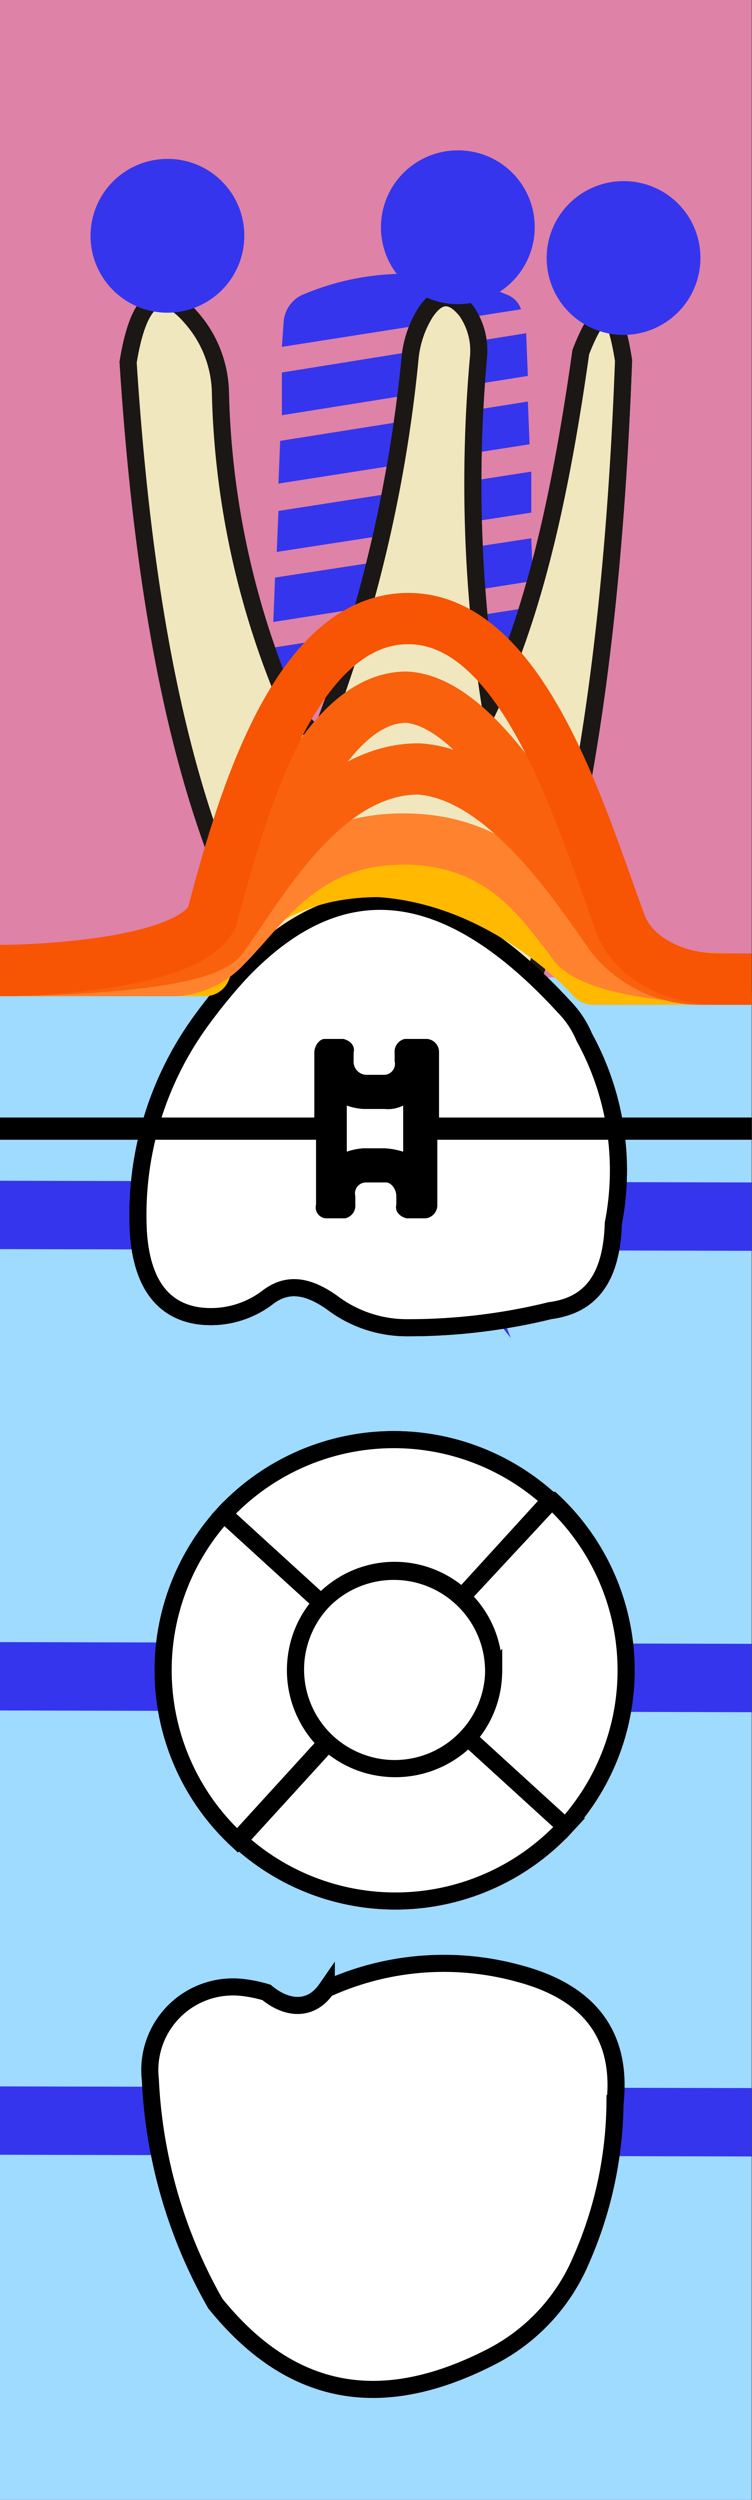 <svg xmlns="http://www.w3.org/2000/svg" viewBox="0 0 44.02 146.3"><rect x="0" y="0" width="44.02" height="146.3" fill="#333333" stroke="none"/><title>64tooth</title><g class="Слой_2" data-name="Слой 2"><g class="Слой_1-2" data-name="Слой 1"><g class="_64" data-name="64"><path class="background" d="M44,0V146.3H0V0Z" style="fill:#9fdaff"/><path class="bone" d="M44,0V57.2H0V0Z" style="fill:#de82a7"/><path class="bridge" d="M0,100.1v-4l44,.1v4Zm44,26.1v-4l-44-.1v4Zm0-53v-4L0,69.1v4Z" style="fill:#3535ed"/><path class="root" d="M7.5,21.2c.9,14,3.1,26.2,7.9,34.7l15.8,1.4c3.3-9.7,4.8-22.7,5.3-36.2-.5-3.2-1.2-3.8-2.5-.5-1.1,7.8-2.6,15-5.3,20.7A83.18,83.18,0,0,1,28,21a4.08,4.08,0,0,0-.7-2.8c-.8-1-1.6-1.1-2.4.1A6.18,6.18,0,0,0,24,21a83.51,83.51,0,0,1-5.3,22.2,7.88,7.88,0,0,1-2.3-3.1,49.22,49.22,0,0,1-3.5-17.2,6.82,6.82,0,0,0-1.7-4.3C9.3,16.4,8.1,17.5,7.5,21.2Z" style="fill:#f0e7be;stroke:#1a1715;stroke-miterlimit:10"/><path class="rootCanal" d="M13.1,43.1c2.1,5.8,3.8,8.6,3.2,11.3-.8,4.1,2,1.8,3.1,1.8a66.79,66.79,0,0,1,8.4.1c1.1.5,4.3-8.9,5.6-15,1-4.7,2.3-22.5,2.2-22.5s-2,15.8-3.5,20.8a14.45,14.45,0,0,1-3.2,5.8,2.23,2.23,0,0,1-3.8-1.6C25,34.3,27.2,18.4,26.4,18c-.3-.2-3.3,27.7-5.6,28.7-1.6.6-5.2-2.7-6.2-6.1-2.1-7-4.7-23-5.1-22.7S11,37.7,13.1,43.1Z" style="fill:#3535ed"/><path class="implant" d="M16.5,20.3l14-2.2a1.39,1.39,0,0,0-.7-.8,15.23,15.23,0,0,0-12.2,0,1.9,1.9,0,0,0-1,1.6Zm0,4L30.9,22l-.1-2.5L16.5,21.8Zm-.2,4L31,26l-.1-2.5L16.4,25.8Zm-.1,4L31.1,30V27.6L16.3,29.9ZM16,36.4,31.2,34l-.1-2.5-15,2.3Zm0,4L31.4,38l-.1-2.5L16,37.9Zm0,5.2,15.8-2.5-.1-2.5L16,43Zm-.2.3,16,.1-.1-2.6L15.8,45.9Zm-1.3,5H33.4V49a1.08,1.08,0,0,0-1-1H15.2a.91.91,0,0,0-.7.3,1.85,1.85,0,0,0-.2.7Zm-1,4.1a1.08,1.08,0,0,0,1,1H32.6a.94.94,0,0,0,1-1V53.8a1,1,0,0,0-.4-.9c-.1,0-.2-.1-.4-.1H14.7a.6.6,0,0,0-.4.1,1.49,1.49,0,0,0-.4.9Z" style="fill:#3535ed"/><path class="rootMask" d="M7.5,21.2c.9,14,3.1,26.2,7.9,34.7l15.8,1.4c3.3-9.7,4.8-22.7,5.3-36.2-.5-3.2-1.2-3.8-2.5-.5-1.1,7.8-2.6,15-5.3,20.7A83.18,83.18,0,0,1,28,21a4.08,4.08,0,0,0-.7-2.8c-.8-1-1.6-1.1-2.4.1A6.18,6.18,0,0,0,24,21a83.51,83.51,0,0,1-5.3,22.2,7.88,7.88,0,0,1-2.3-3.1,49.22,49.22,0,0,1-3.5-17.2,6.82,6.82,0,0,0-1.7-4.3C9.3,16.4,8.1,17.5,7.5,21.2Z" style="fill:#f0e7be;stroke:#1a1715;stroke-miterlimit:10"/><path class="coronaLingual" d="M34,132.3a11.33,11.33,0,0,1-5.2,5.6c-6.2,3.2-11.6,2.6-16.2-3.1a29.22,29.22,0,0,1-3.8-13.1,4.87,4.87,0,0,1,5.3-5.4,8,8,0,0,1,1.5.3c1.2,1,2.6,1.1,3.5-.2a16.54,16.54,0,0,1,11.3-.9c4.5,1.2,6,4,5.6,7.6A23.34,23.34,0,0,1,34,132.3Z" style="fill:#fff;stroke:#1a1715;stroke-miterlimit:10;stroke-width:0.25px"/><path class="coronaLingualIncisionDistal" d="M30,115.4V122h6.1c0-3.1-1.6-5.4-5.7-6.5C30.2,115.5,30.1,115.5,30,115.4Z" style="fill:#3535ed"/><path class="coronaLingualIncisalMiddle" d="M16.2,122.1H29.9v-6.6a17.33,17.33,0,0,0-10.9,1,2.07,2.07,0,0,1-2.8.6Z" style="fill:#3535ed"/><path class="coronaLingualIncisionMesial" d="M8.8,121.8v.3h7.5v-5c-.2-.2-.5-.3-.7-.5l-1.5-.3A4.9,4.9,0,0,0,8.8,121.8Z" style="fill:#3535ed"/><path class="coronaLingualMiddleDistal" d="M30,122.1v11.2h3.5c.1-.3.3-.6.4-.9a24.22,24.22,0,0,0,2-9.3,3.4,3.4,0,0,0,.1-1Z" style="fill:#3535ed"/><path class="coronaLingualMiddleMiddle" d="M30,133.3H16.3V122.1H30Z" style="fill:#3535ed"/><path class="coronaLingualMiddleMesial" d="M11.7,133.3h4.6V122.1H8.8A31.8,31.8,0,0,0,11.7,133.3Z" style="fill:#3535ed"/><path class="coronaLingualCervicalDistal" d="M30,133.3v3.9a11.23,11.23,0,0,0,3.6-3.9Z" style="fill:#3535ed"/><path class="coronaLingualCervicalMiddle" d="M16.3,133.3v5c3.7,2.4,7.9,2.1,12.5-.3.4-.3.8-.5,1.2-.8v-3.9Z" style="fill:#3535ed"/><path class="coronaLingualCervicalMesial" d="M11.6,133.3c.3.5.6,1.1.9,1.6a14.49,14.49,0,0,0,3.7,3.4v-5Z" style="fill:#3535ed"/><path class="coronaLabial" d="M34.2,60.7A5.67,5.67,0,0,0,33,58.9c-6.6-7.2-12.9-8.4-19-1.9a32,32,0,0,0-2.2,2.7A19.29,19.29,0,0,0,8.1,72.1c.2,3.1,1.5,4.6,3.5,4.9a5.48,5.48,0,0,0,4.1-1.1c1.2-.9,2.4-.6,3.7.3a7.23,7.23,0,0,0,4.3,1.5,34.67,34.67,0,0,0,8.5-1c2.3-.3,3.6-1.8,3.7-5.1A16.18,16.18,0,0,0,34.2,60.7Z" style="fill:#fff;stroke:#000;stroke-miterlimit:10"/><path class="coronaLabialIncisalDistal" d="M26.6,69.5v8.1a27.1,27.1,0,0,0,5.7-.9c2.3-.3,3.6-1.8,3.7-5.1a14.92,14.92,0,0,0,.2-2.1Z" style="fill:#3535ed"/><path class="coronaLabialIncisalMiddle" d="M26.6,69.5l-8.3.1v6a3,3,0,0,1,1.1.6,7.23,7.23,0,0,0,4.3,1.5,28.1,28.1,0,0,0,2.9-.1V69.5Z" style="fill:#3535ed"/><path class="coronaLabialIncisionMesial" d="M8,72c.2,3.1,1.5,4.6,3.5,4.9a5.48,5.48,0,0,0,4.1-1.1,2.46,2.46,0,0,1,2.6-.3v-6H8.2A19.48,19.48,0,0,1,8,72Z" style="fill:#3535ed"/><path class="coronaLabialMiddleDistal" d="M26.6,58.4V69.6h9.6a17.7,17.7,0,0,0-1.9-8.9,5.67,5.67,0,0,0-1.2-1.8l-.5-.5Z" style="fill:#3535ed"/><path class="coronaLabialMiddleMiddle" d="M26.6,69.6H18.3V58.4h8.3Z" style="fill:#3535ed"/><path class="coronaLabialMiddleMesial" d="M8.2,69.6h10V58.4H12.8a14.7,14.7,0,0,0-1,1.3A19.18,19.18,0,0,0,8.2,69.6Z" style="fill:#3535ed"/><path class="coronaLabialCervicalDistal" d="M26.6,53.8v4.6h6A21.4,21.4,0,0,0,26.6,53.8Z" style="fill:#3535ed"/><path class="coronaLabialCervicalMiddle" d="M18.3,53.8v4.6h8.3V53.8A9,9,0,0,0,18.3,53.8Z" style="fill:#3535ed"/><path class="coronaLabialCervicalMesial" d="M12.9,58.4h5.4V53.8A14.66,14.66,0,0,0,14.1,57,17.41,17.41,0,0,0,12.9,58.4Z" style="fill:#3535ed"/><path class="veneer" d="M30.4,71.2c-2.7,1-3.1.9-4.9-1.4l-1.2-1.6L25,70c1,2.7.9,3.1-1.4,4.9L22,76.1l1.8-.7c2.7-1,3.1-.9,4.9,1.4l1.2,1.5-.7-1.8c-1-2.7-.9-3.1,1.4-4.9l1.6-1.2ZM29.1,60.8c-1.7.7-1.9.6-3-.8l-1.2-1.6.7,1.8c.7,1.6.6,1.8-.8,2.9l-1.6,1.2,1.9-.7c1.6-.7,1.8-.6,2.9.8L29.2,66l-.7-1.8c-.7-1.7-.6-1.9.8-3L30.9,60Zm-10,2.4c-1.7.7-1.9.6-3-.8l-1.2-1.6.7,1.8c.7,1.7.6,1.9-.8,3l-1.6,1.2,1.9-.7c1.6-.7,1.8-.6,2.9.8l1.2,1.6-.7-1.8c-.7-1.6-.6-1.8.8-2.9l1.6-1.2Z" style="fill:#3535ed"/><path class="coronaTop" d="M18.8,93.8l-5.7-5.2a13.56,13.56,0,0,1,19.1-.8L27,93.5A5.83,5.83,0,0,0,18.8,93.8Zm.3,8.2-5.2,5.7a13.56,13.56,0,0,1-.8-19.1l5.7,5.2A5.92,5.92,0,0,0,19.1,102Zm8.3-.3,5.7,5.2h0a13.56,13.56,0,0,1-19.1.8l5.2-5.7A5.92,5.92,0,0,0,27.4,101.7Zm4.9-13.9h0a13.56,13.56,0,0,1,.8,19.1l-5.7-5.2h0a5.83,5.83,0,0,0-.4-8.2Zm-3.4,9.9a5.8,5.8,0,1,1-5.8-5.8A5.8,5.8,0,0,1,28.9,97.7Z" style="fill:#fff;stroke:#000;stroke-miterlimit:10"/><path class="coronaTopBuccal" d="M18.8,93.8l-5.7-5.2a13.56,13.56,0,0,1,19.1-.8L27,93.5A5.83,5.83,0,0,0,18.8,93.8Z" style="fill:#3535ed"/><path class="coronaTopMedial" d="M19.1,102l-5.2,5.7a13.56,13.56,0,0,1-.8-19.1l5.7,5.2A5.92,5.92,0,0,0,19.1,102Z" style="fill:#3535ed"/><path class="coronaTopLingual" d="M27.4,101.7l5.7,5.2h0a13.56,13.56,0,0,1-19.1.8l5.2-5.7A5.92,5.92,0,0,0,27.4,101.7Z" style="fill:#3535ed"/><path class="coronaTopDistal" d="M32.3,87.8h0a13.56,13.56,0,0,1,.8,19.1l-5.7-5.2h0a5.83,5.83,0,0,0-.4-8.2Z" style="fill:#3535ed"/><path class="coronaTopOclusial" d="M28.9,97.7a5.8,5.8,0,1,1-5.8-5.8A5.8,5.8,0,0,1,28.9,97.7Z" style="fill:#3535ed"/><path class="silant" d="M30,103.2a16.09,16.09,0,0,1-5.9,1.3c-3.3,0-4.8-1.2-4.8-2.7s1.2-2.4,4.5-3.3c4.4-1.1,6.5-2.9,6.5-5.1,0-2.9-3.1-5.3-8.4-5.3a15.66,15.66,0,0,0-6,1.1L17,91.6a13.11,13.11,0,0,1,5-1c2.6,0,4.1,1.2,4.1,2.5,0,1.5-1.5,2.2-4.7,3.1-4.2,1.2-6.4,2.7-6.4,5.4,0,3.2,3.4,5.4,9.2,5.4a19,19,0,0,0,6.9-1.2Z" style="fill:#3535ed"/><path class="crown" d="M18.8,93.8l-5.7-5.2a13.56,13.56,0,0,1,19.1-.8L27,93.5A5.83,5.83,0,0,0,18.8,93.8Zm.3,8.2-5.2,5.7a13.56,13.56,0,0,1-.8-19.1l5.7,5.2A5.92,5.92,0,0,0,19.1,102Zm8.3-.3,5.7,5.2h0a13.56,13.56,0,0,1-19.1.8l5.2-5.7A5.92,5.92,0,0,0,27.4,101.7Zm4.9-13.9h0a13.56,13.56,0,0,1,.8,19.1l-5.7-5.2h0a5.83,5.83,0,0,0-.4-8.2Zm-3.4,9.9a5.8,5.8,0,1,1-5.8-5.8A5.8,5.8,0,0,1,28.9,97.7ZM34,132.3a11.33,11.33,0,0,1-5.2,5.6c-6.2,3.2-11.6,2.6-16.2-3.1a29.22,29.22,0,0,1-3.8-13.1,4.87,4.87,0,0,1,5.3-5.4,8,8,0,0,1,1.5.3c1.2,1,2.6,1.1,3.5-.2a16.54,16.54,0,0,1,11.3-.9c4.5,1.2,6,4,5.6,7.6A23.34,23.34,0,0,1,34,132.3Zm.2-71.6A5.67,5.67,0,0,0,33,58.9c-6.6-7.2-12.9-8.4-19-1.9a32,32,0,0,0-2.2,2.7A19.29,19.29,0,0,0,8.1,72.1c.2,3.1,1.5,4.6,3.5,4.9a5.48,5.48,0,0,0,4.1-1.1c1.2-.9,2.4-.6,3.7.3a7.23,7.23,0,0,0,4.3,1.5,34.67,34.67,0,0,0,8.5-1c2.3-.3,3.6-1.8,3.7-5.1A16.18,16.18,0,0,0,34.2,60.7Z" style="fill:#fff;stroke:#000;stroke-miterlimit:10"/><path class="braces" d="M23.6,64.7h0v2.7a4.25,4.25,0,0,0-1.1-.2H21.3a3.55,3.55,0,0,0-1,.2V64.7h0a3.55,3.55,0,0,0,1,.2h1.2a2,2,0,0,0,1.1-.2M19,60.8c-.3,0-.6.4-.6.8v3.8H0v1.3H18.5v3.8a.64.64,0,0,0,.6.8h1.1a.76.76,0,0,0,.6-.8V70a.64.64,0,0,1,.6-.8h1.2c.3,0,.6.4.6.8v.5c-.1.4.2.7.6.8h1.1a.77.77,0,0,0,.7-.8V66.7H44V65.4H25.7V61.6a.77.77,0,0,0-.7-.8H23.7a.76.76,0,0,0-.6.8v.5a.64.64,0,0,1-.6.8H21.4a.77.77,0,0,1-.7-.8v-.5c.1-.4-.2-.7-.6-.8Z"/><path class="gum" d="M44,57.3H34.7s-5-5.8-12.5-6.3C14.1,51,12,56.8,12,56.8H0" style="fill:none;stroke:#ffb900;stroke-linejoin:round;stroke-width:3px"/><path class="paradontit1" d="M44,57.3s-9.4.1-10.6-2.3c-1.7-2.1-4-5.9-9.8-5.9s-8.1,4-10.4,6.3a4.38,4.38,0,0,1-2.9,1.4H0" style="fill:none;stroke:#ff822e;stroke-linejoin:round;stroke-width:3px"/><path class="paradontit2" d="M43.9,57.3H41.2a6.66,6.66,0,0,1-5.4-2.5c-2-2.8-6.3-9.5-11.3-9.8-5.6,0-9.3,6.9-11.5,9.9-1.7,1.9-13,1.9-13,1.9" style="fill:none;stroke:#f9610d;stroke-linejoin:round;stroke-width:3px"/><path class="paradontit3" d="M43.9,57.3H41.2a6.66,6.66,0,0,1-5.4-2.5c-2-2.8-7-13.7-12-14-5.5,0-8.5,11.1-10.8,14.1-1.5,1.9-13,1.9-13,1.9" style="fill:none;stroke:#f9610d;stroke-linejoin:round;stroke-width:3px"/><path class="paradontit4" d="M44,57.3H42.1c-2.7,0-5.1-1.3-5.8-3.3-2.2-5.9-5.6-17.8-12.4-17.8S14,47.7,12.4,53.7C10.7,56.8,0,56.8,0,56.8" style="fill:none;stroke:#f75403;stroke-linejoin:round;stroke-width:3px"/><path class="periodontit" d="M31.3,13.3a4.5,4.5,0,1,1-4.5-4.5A4.48,4.48,0,0,1,31.3,13.3Zm5.2-2.7A4.5,4.5,0,1,0,41,15.1,4.48,4.48,0,0,0,36.5,10.6ZM9.8,9.3a4.5,4.5,0,1,0,4.5,4.5A4.48,4.48,0,0,0,9.8,9.3Z" style="fill:#3535ed"/></g></g></g></svg>